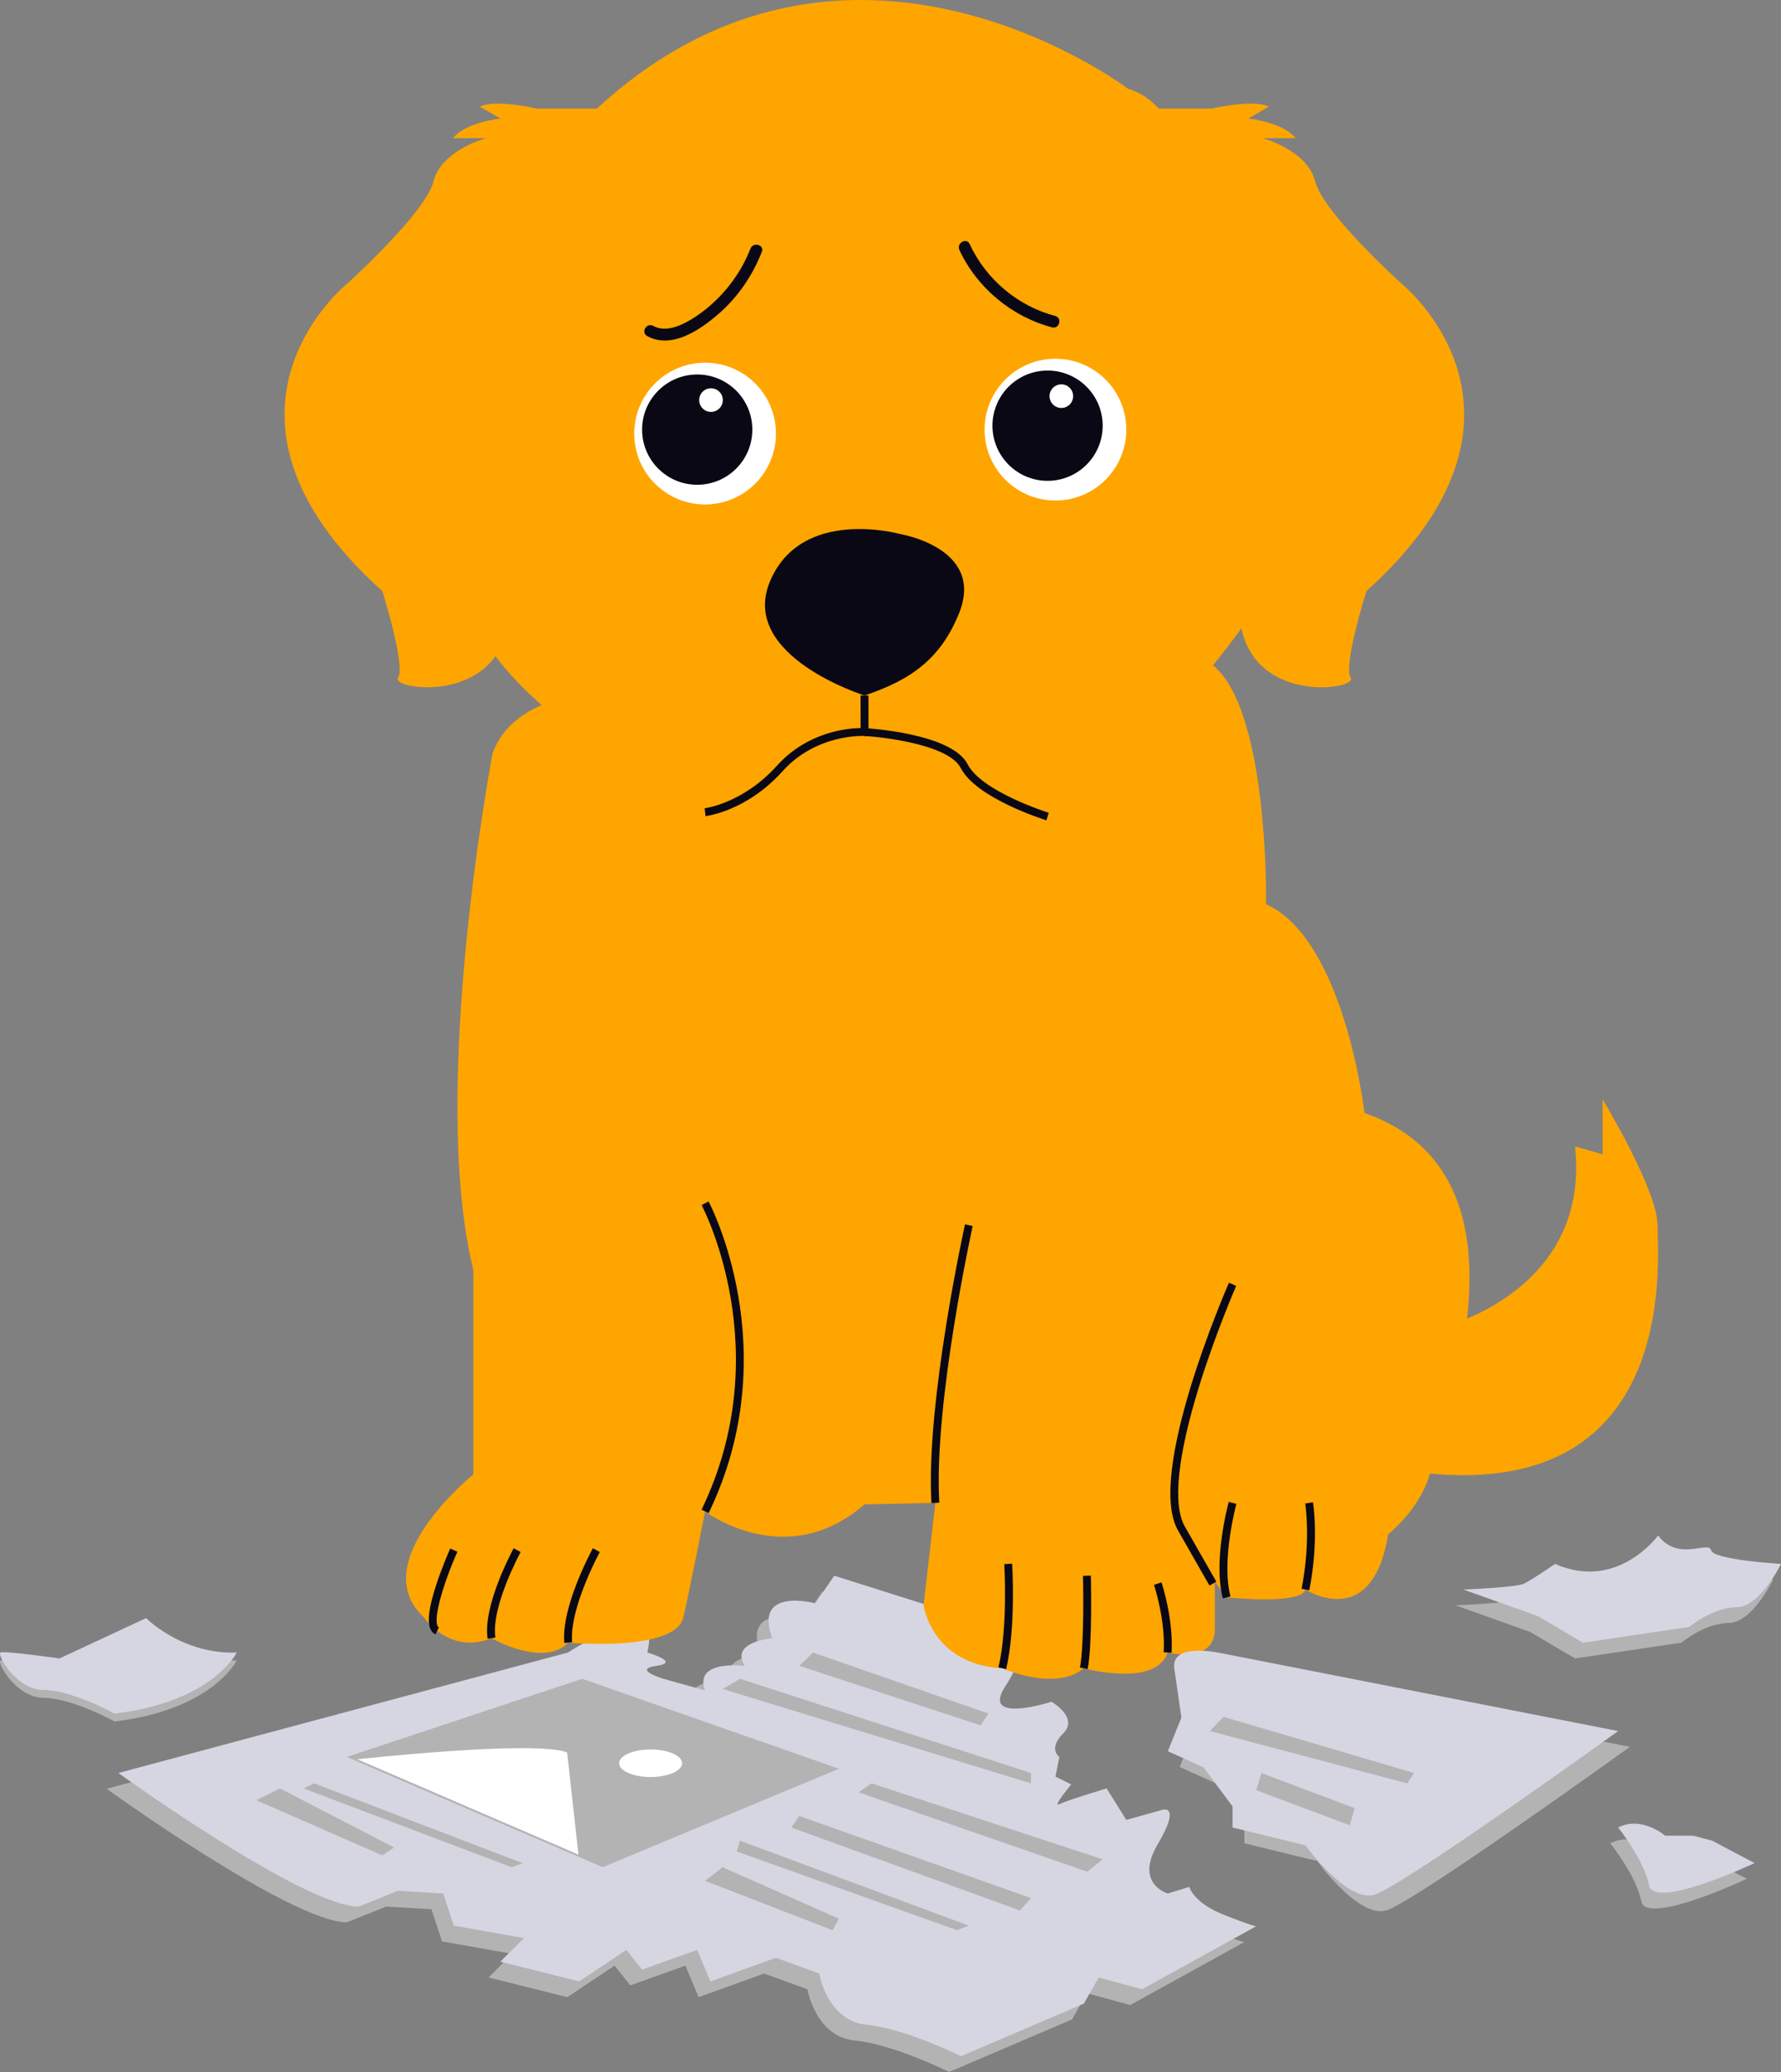 <svg xmlns="http://www.w3.org/2000/svg" width="645.278" height="750.325" viewBox="0 0 645.278 750.325" xmlns:xlink="http://www.w3.org/1999/xlink" role="img" artist="Katerina Limpitsouni" source="https://undraw.co/"><rect x="0" y="0" width="645.278" height="750.325" fill="#808080" stroke="none"/><path d="M38.61,647.762s67.097,48.366,87.065,48.366l14.262-5.705,16.389.969,3.811,11.635,25.439,4.512-8.557,8.557,28.525,7.131,17.115-11.41,5.705,7.131,19.967-7.131,4.777,11.41,23.748-8.557,15.689,5.705s2.852,17.115,17.115,18.541c14.262,1.426,34.23,11.41,34.23,11.41l44.52-19.043,5.399-9.482,15.689,4.279,41.361-22.82s-.918.126-11.869-4.216c-10.951-4.342-12.377-10.047-12.377-10.047l-7.764,2.395s-12.227-3.389-3.658-17.867c8.57-14.479,1.829-12.466,1.829-12.466l-13.227,3.692-7.131-11.41s-14.262,4.279-17.115,5.705,4.279-7.131,4.279-7.131l-5.705-2.852,1.426-7.131s-4.279-2.852,1.426-8.557-4.279-11.41-4.279-11.41c0,0-26.104,8.405-16.618-5.781,9.486-14.186,1.211-19.887,1.211-19.887l-63.301-19.972-6.866,9.984s-22.586-6.121-15.572,12.628c0,0-15.55,1.278-9.973,10.014,0,0-18.669-2.355-14.39,8.896l-15.112-4.201s-11.54-3.447-2.493-4.695-3.324-4.814-3.324-4.814c0,0,4.047-15.689-7.479-11.053-11.526,4.635-21.268,11.053-21.268,11.053l-162.898,43.627Z" fill="#b3b3b3"/><path d="M42.888,642.057s67.097,48.366,87.065,48.366l14.262-5.705,16.389.969,3.811,11.635,25.439,4.512-8.557,8.557,28.525,7.131,17.115-11.41,5.705,7.131,19.967-7.131,4.777,11.41,23.748-8.557,15.689,5.705s2.852,17.115,17.115,18.541,34.23,11.41,34.23,11.41l44.52-19.043,5.399-9.482,15.689,4.279,41.361-22.82s-.918.126-11.869-4.216-12.377-10.047-12.377-10.047l-7.764,2.395s-12.227-3.389-3.658-17.867c8.57-14.479,1.829-12.466,1.829-12.466l-13.227,3.692-7.131-11.41s-14.262,4.279-17.115,5.705c-2.852,1.426,4.279-7.131,4.279-7.131l-5.705-2.852,1.426-7.131s-4.279-2.852,1.426-8.557-4.279-11.41-4.279-11.41c0,0-26.104,8.405-16.618-5.781,9.486-14.186,1.211-19.887,1.211-19.887l-63.301-19.972-6.866,9.984s-22.586-6.121-15.572,12.628c0,0-15.55,1.278-9.973,10.014,0,0-18.669-2.355-14.39,8.896l-15.112-4.201s-11.54-3.447-2.493-4.695c9.047-1.248-3.324-4.814-3.324-4.814,0,0,4.047-15.689-7.479-11.053-11.526,4.635-21.268,11.053-21.268,11.053l-162.898,43.627Z" fill="#d6d6e3"/><path d="M522.171,480.765s54.197-12.836,48.492-65.607l9.984,2.852v-19.895s19.851,32.731,19.909,45.568c.058,12.836,8.615,105.542-94.074,88.427l15.689-51.345Z" fill="#ffa500"/><path d="M229.79,38.629l-13.549.713h-21.565s-15.399-3.566-20.807-.713l7.428,4.279s-12.836,1.426-17.115,7.131h11.936s-16.215,4.279-19.067,15.689c-2.852,11.41-31.377,37.082-31.377,37.082,0,0-58.476,47.066,12.836,111.247,0,0,8.557,27.099,5.705,31.377s35.656,9.984,39.935-19.967c4.279-29.951,12.836-92.706,12.836-99.837s18.541-51.345,18.541-51.345" fill="#ffa500"/><path d="M403.792,38.629l13.549.713h21.565s15.399-3.566,20.807-.713l-7.428,4.279s12.836,1.426,17.115,7.131h-11.936s16.215,4.279,19.067,15.689c2.852,11.41,31.377,37.082,31.377,37.082,0,0,58.476,47.066-12.836,111.247,0,0-8.557,27.099-5.705,31.377,2.852,4.279-35.656,9.984-39.935-19.967-4.279-29.951-12.836-92.706-12.836-99.837s-18.541-51.345-18.541-51.345" fill="#ffa500"/><path d="M518.608,531.395c-2.852,14.262-15.689,24.246-15.689,24.246-5.705,35.656-29.951,19.967-29.951,19.967-1.426,5.705-28.525,2.852-28.525,2.852l-4.279-5.634v17.044c0,12.836-17.115,8.557-17.115,8.557-4.279,12.836-30.365,5.705-30.365,5.705-10.383,8.557-29.537,0-29.537,0-25.672-1.426-28.525-22.82-28.525-22.82l4.279-37.082-25.658.542c-28.525,24.774-57.777,2.553-57.777,2.553,0,0-4.992,25.43-7.844,38.266-2.852,12.836-41.761,9.242-41.761,9.242-8.956,9.242-27.769-1.598-27.769-1.598-15.346,6.204-24.603-7.644-24.603-7.644-21.394-19.967,18.013-51.659,18.013-51.659v-73.965c-16.217-65.736,6.946-186.981,6.946-186.981,1.911-5.619,5.419-9.77,9.399-12.808,9.314-7.174,21.208-8.329,21.208-8.329,0,0,194.026-17.115,222.551-14.262,5.392.542,9.714,4.079,13.165,9.47,14.875,23.148,13.934,80.384,13.934,80.384,28.525,12.836,35.656,75.591,35.656,75.591,65.607,22.82,27.099,114.1,24.246,128.362Z" fill="#ffa500"/><path d="M408.784,32.211s-101.263-77.017-192.543,7.131c0,0-63.468,157.6-39.222,194.682,24.246,37.082,95.883,68.576,95.883,68.576,0,0,46.16,10.1,89.238,0s90.144-78.56,90.144-78.56c0,0,1.426-179.707-43.5-191.83Z" fill="#ffa500"/><path d="M347.616,90.546c6.371,13.698,18.96,24.14,33.55,27.998,2.665.705,3.801-3.421,1.137-4.126-13.612-3.599-25.061-13.279-30.993-26.032-1.16-2.494-4.85-.324-3.695,2.16h0Z" fill="#090814"/><path d="M271.893,90.049c-2.909,7.467-7.576,14.184-13.469,19.603-2.882,2.65-6.076,5.024-9.521,6.895-3.648,1.982-8.317,3.607-12.242,1.468-2.419-1.318-4.581,2.375-2.16,3.695,8.845,4.821,19.117-2.228,25.699-7.92,7.061-6.106,12.436-13.922,15.819-22.604,1-2.567-3.136-3.679-4.126-1.137h0Z" fill="#090814"/><circle cx="382.398" cy="155.581" r="25.672" fill="#fff"/><circle cx="379.546" cy="154.155" r="19.967" fill="#090814"/><circle cx="384.538" cy="143.458" r="4.279" fill="#fff"/><circle cx="255.463" cy="157.007" r="25.672" fill="#fff"/><circle cx="252.61" cy="155.581" r="19.967" fill="#090814"/><circle cx="257.602" cy="144.884" r="4.279" fill="#fff"/><path d="M313.226,251.853s-45.64-14.262-34.23-41.361c11.41-27.099,47.066-17.115,47.066-17.115,0,0,30.664,4.992,21.555,28.34-6.579,16.587-17.276,24.431-34.391,30.136Z" fill="#090814"/><path d="M255.624,295.538l-.325-2.833c.138-.017,13.916-1.769,26.202-15.42,11.101-12.333,25.606-13.576,30.308-13.634l-.01-11.796,2.852-.003.013,14.762-1.515-.092c-.174-.011-17.329-.882-29.528,12.67-13.048,14.498-27.394,16.276-27.997,16.345Z" fill="#090814"/><path d="M379.123,297.059c-1.036-.323-25.458-8.024-31.084-19.005-4.139-8.078-26.583-11.062-34.883-11.531l.162-2.847c1.284.072,31.535,1.904,37.259,13.077,5.087,9.927,29.15,17.506,29.393,17.582l-.847,2.724Z" fill="#090814"/><path d="M256.747,547.943l-2.568-1.242c27.859-57.578.312-109.765.031-110.285l2.507-1.359c.29.533,28.544,53.956.031,112.886Z" fill="#090814"/><path d="M337.475,544.317c-2.127-36.149,12.012-100.3,12.154-100.943l2.786.618c-.142.641-14.196,64.405-12.092,100.158l-2.847.167Z" fill="#090814"/><path d="M438.21,574.179l-11.41-19.967c-11.631-20.356,17.238-86.884,18.473-89.706l2.613,1.142c-.074.171-7.532,17.286-13.501,36.599-7.805,25.26-9.571,42.74-5.109,50.55l11.41,19.967-2.476,1.415Z" fill="#090814"/><path d="M474.363,575.891l-2.797-.56c3.467-17.336,1.352-30.734,1.33-30.866l2.815-.462c.093.564,2.227,14.012-1.348,31.889Z" fill="#090814"/><path d="M443.061,578.827c-3.623-13.764,1.907-34.113,2.144-34.972l2.749.758c-.056.203-5.56,20.473-2.135,33.488l-2.758.727Z" fill="#090814"/><path d="M364.531,604.466l-2.774-.66c3.474-14.593,2.117-37.151,2.103-37.376l2.847-.178c.059.94,1.398,23.204-2.176,38.215Z" fill="#090814"/><path d="M394.091,604.398l-2.805-.524c1.685-9.017,1.103-32.978,1.096-33.219l2.852-.072c.025.996.596,24.504-1.143,33.815Z" fill="#090814"/><path d="M424.47,598.514l-2.847-.167c.688-11.714-3.465-24.298-3.507-24.423l2.705-.905c.18.535,4.371,13.239,3.649,25.496Z" fill="#090814"/><path d="M204.442,594.954c-1.132-13.147,9.902-33.435,10.371-34.293l2.502,1.372c-.111.203-11.09,20.389-10.031,32.675l-2.841.245Z" fill="#090814"/><path d="M176.676,593.446c-1.837-11.956,8.981-31.936,9.442-32.781l2.504,1.368c-.109.198-10.817,19.977-9.127,30.982l-2.819.432Z" fill="#090814"/><path d="M157.762,591.871c-3.223-1.585-3.187-7.116.113-17.405,2.229-6.949,5.211-13.634,5.24-13.7l2.605,1.164c-5.322,11.892-9.382,26.06-6.698,27.38l-1.259,2.56Z" fill="#090814"/><path d="M52.95,588.803s12.896,13.193,32.826,12.48c0,0-8.595,17.828-44.251,22.107,0,0-15.689-8.557-25.672-8.557s-17.086-12.836-15.674-13.549,21.379,2.139,21.379,2.139l31.392-14.619Z" fill="#b3b3b3"/><path d="M52.95,585.951s12.896,13.193,32.826,12.48c0,0-8.595,17.828-44.251,22.107,0,0-15.689-8.557-25.672-8.557s-17.086-12.836-15.674-13.549,21.379,2.139,21.379,2.139l31.392-14.619Z" fill="#d6d6e3"/><polygon points="125.674 636.226 210.925 607.939 303.955 640.505 218.38 676.161 125.674 636.226" fill="#b3b3b3"/><polygon points="289.59 603.244 294.577 598.43 358.152 620.537 355.3 624.816 289.59 603.244" fill="#b3b3b3"/><polygon points="261.802 611.623 268.14 607.939 373.526 642.05 373.526 645.797 261.802 611.623" fill="#b3b3b3"/><polygon points="311.086 649.062 315.768 645.797 399.513 673.308 393.913 677.792 311.086 649.062" fill="#b3b3b3"/><polygon points="286.682 661.794 289.59 657.619 373.526 687.349 369.562 691.849 286.682 661.794" fill="#b3b3b3"/><polygon points="266.873 670.456 268.14 666.573 351.021 697.322 346.742 698.981 266.873 670.456" fill="#b3b3b3"/><polygon points="255.463 681.116 261.802 676.161 303.955 694.828 301.641 698.981 255.463 681.116" fill="#b3b3b3"/><polygon points="109.986 647.636 113.824 645.797 189.449 674.734 185.294 676.161 109.986 647.636" fill="#b3b3b3"/><polygon points="92.871 651.914 101.428 647.636 142.789 669.029 138.511 671.882 92.871 651.914" fill="#b3b3b3"/><path d="M429.725,609.84l2.592,17.828-4.912,12.199,12.886,5.817,10.567,14.128v7.687l26.386,6.441s14.976,20.762,24.959,17.909c9.984-2.852,88.349-59.277,88.349-59.277l-145.017-28.437s-16.976-3.566-15.81,5.705Z" fill="#b3b3b3"/><path d="M425.446,604.135l2.592,17.828-4.912,12.199,12.886,5.817,10.567,14.128v7.687l26.386,6.441s14.976,20.762,24.959,17.909,88.349-59.277,88.349-59.277l-145.017-28.437s-16.976-3.566-15.81,5.705Z" fill="#d6d6e3"/><polygon points="438.347 626.868 443.268 621.696 512.31 642.05 509.817 645.797 438.347 626.868" fill="#b3b3b3"/><polygon points="455.137 648.29 457.046 642.085 490.793 654.767 489.041 660.979 455.137 648.29" fill="#b3b3b3"/><path d="M597.9,561.749s-14.625,20.28-37.333,10.296c0,0-8.288,5.705-11.219,7.131s-22.023,2.139-22.023,2.139l27.009,9.627,16.329,9.627,38.509-5.705s8.557-7.131,17.115-7.131,16.139-15.689,16.139-15.689c0,0-24.571-1.426-25.347-4.992-.776-3.566-11.909,4.368-19.178-5.304Z" fill="#b3b3b3"/><path d="M594.64,688.482c1.695,9.073,38.228-8.102,38.228-8.102l-15.374-8.102-6.896-1.822h-10.14s-8.557-7.339-17.036-2.956c0,0,9.524,11.91,11.219,20.982Z" fill="#b3b3b3"/><path d="M600.752,556.044s-14.625,20.28-37.333,10.296c0,0-8.288,5.705-11.219,7.131s-22.023,2.139-22.023,2.139l27.009,9.627,16.329,9.627,38.509-5.705s8.557-7.131,17.115-7.131,16.139-15.689,16.139-15.689c0,0-24.571-1.426-25.347-4.992-.776-3.566-11.909,4.368-19.178-5.304Z" fill="#d6d6e3"/><path d="M597.493,682.777c1.695,9.073,38.228-8.102,38.228-8.102l-15.374-8.102-6.896-1.822h-10.14s-8.557-7.339-17.036-2.956c0,0,9.524,11.91,11.219,20.982Z" fill="#d6d6e3"/><path d="M129.471,637.094s64.294-7.098,76.004-2.479l4.108,36.989-80.112-34.51Z" fill="#fff"/><ellipse cx="235.726" cy="638.52" rx="11.41" ry="4.992" fill="#fff"/></svg>